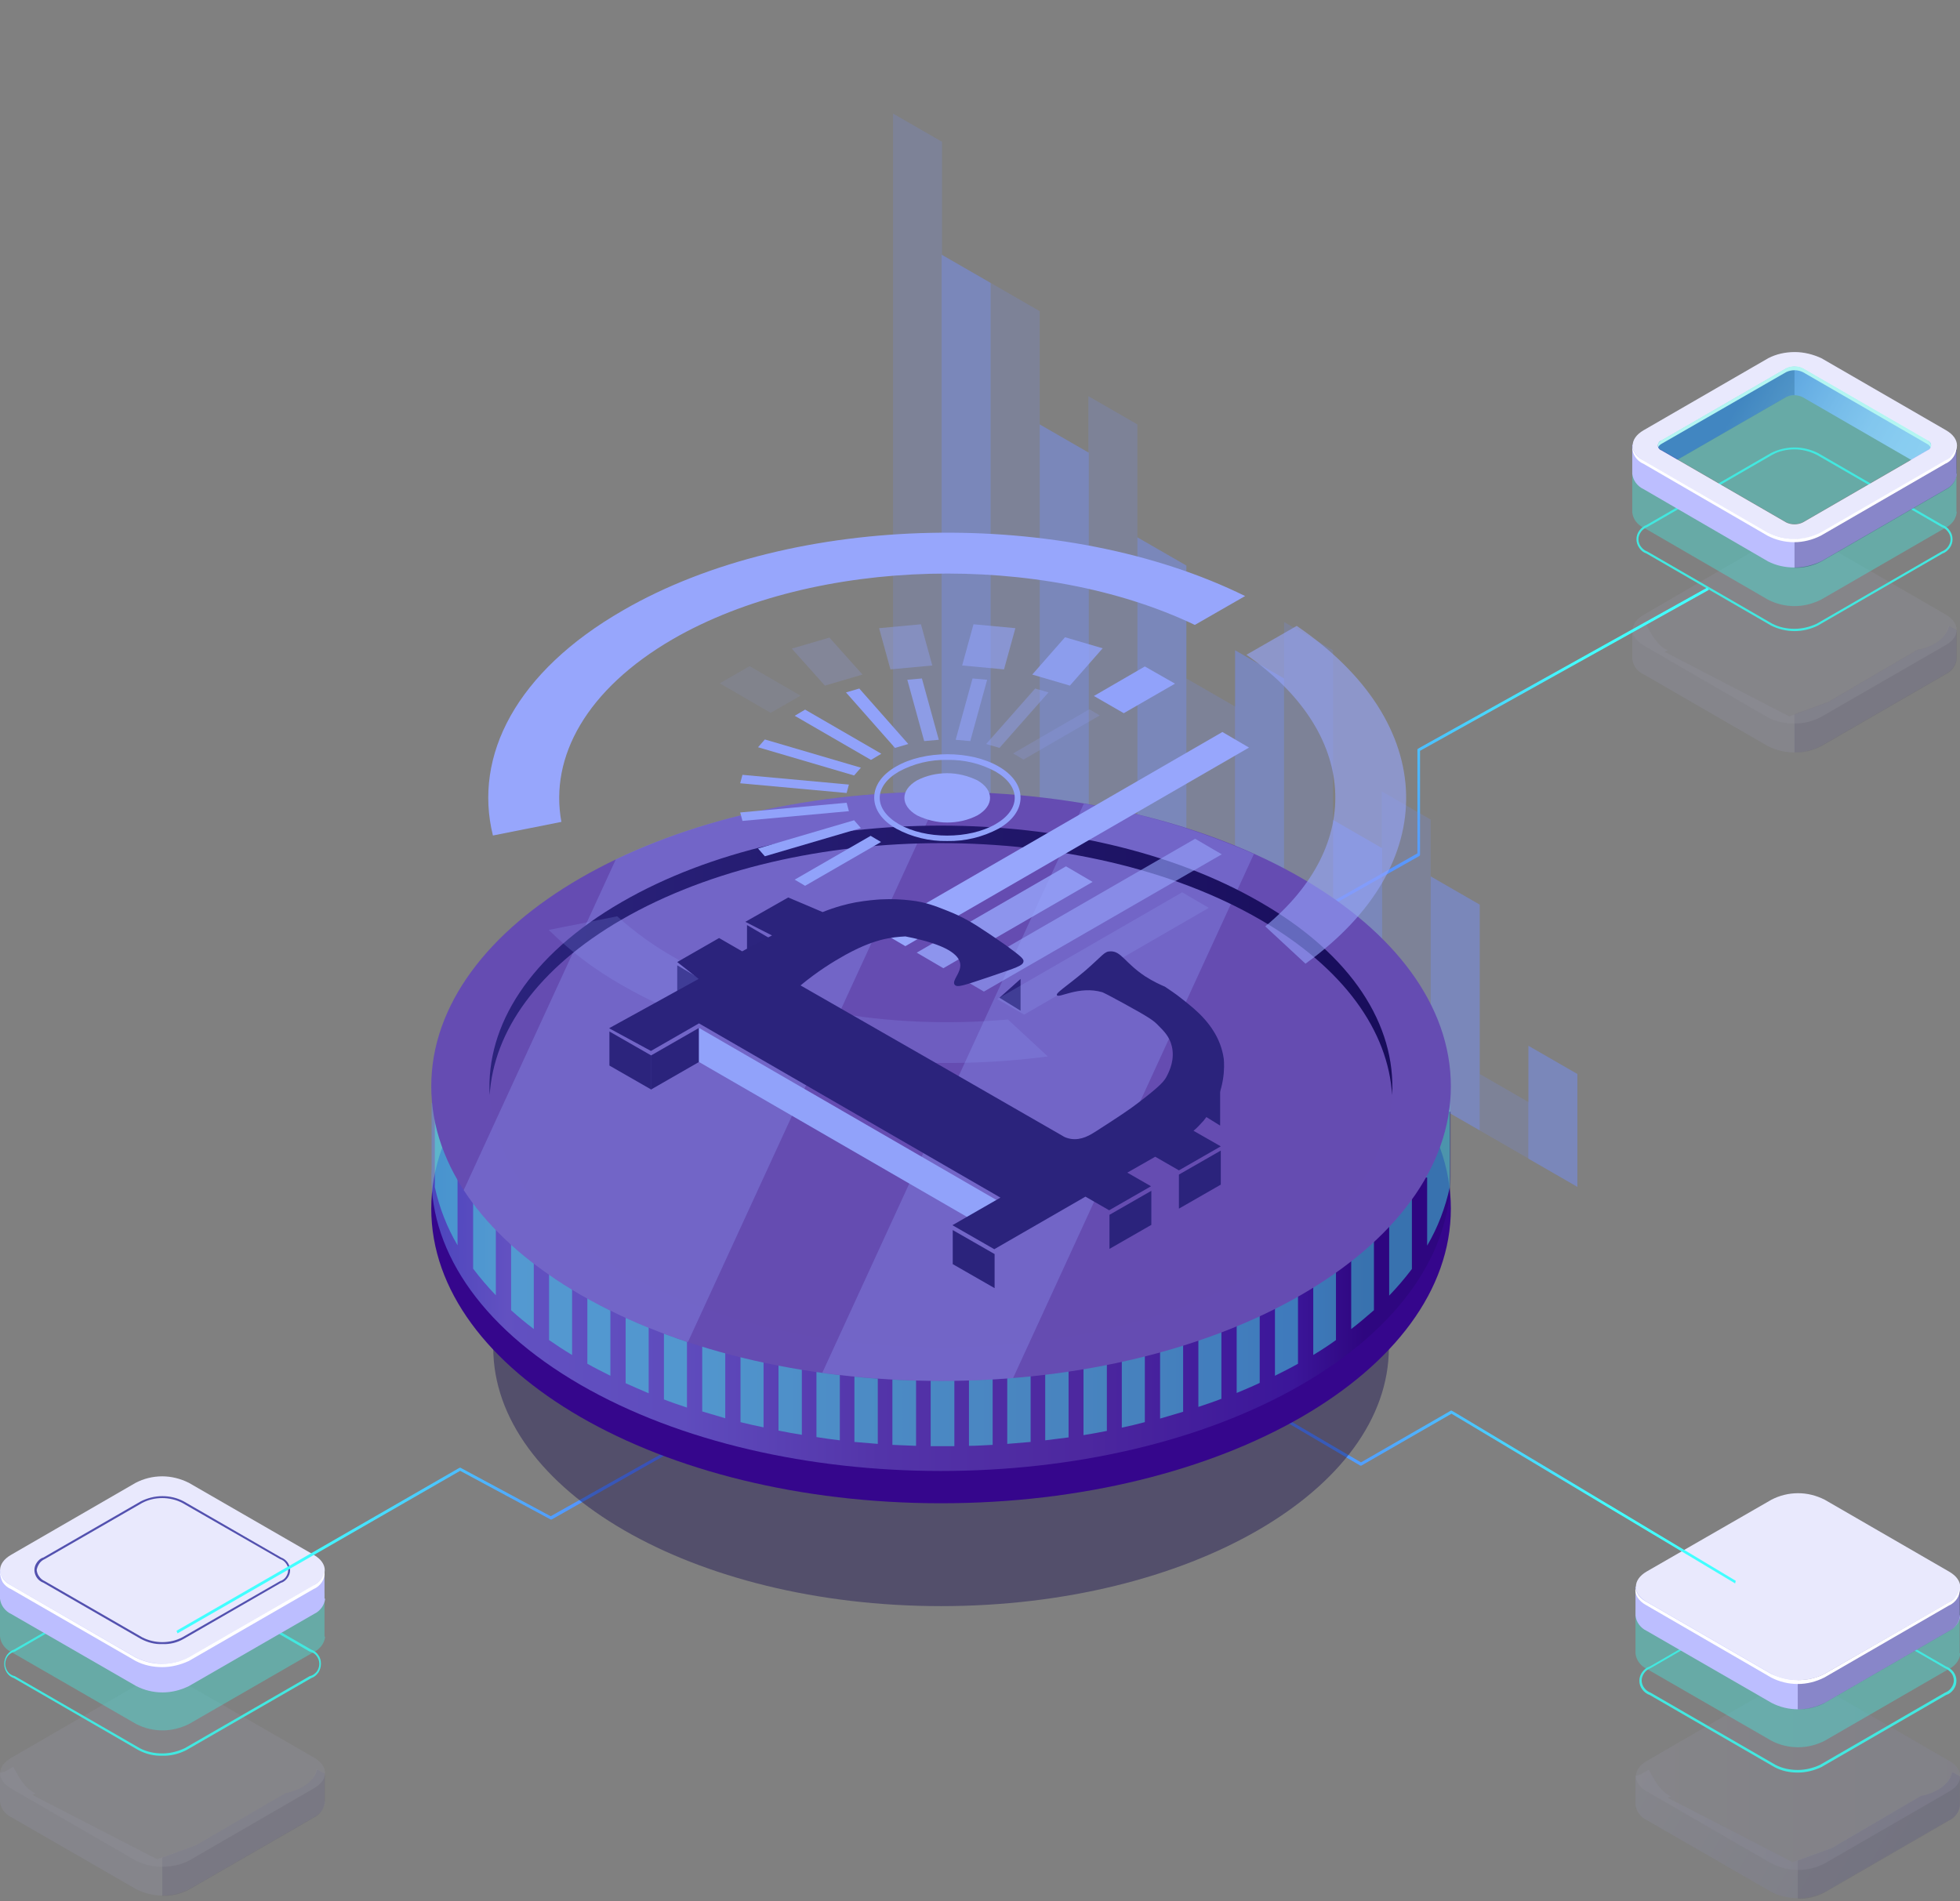<?xml version="1.0" encoding="utf-8"?>
<!-- Generator: Adobe Illustrator 23.0.5, SVG Export Plug-In . SVG Version: 6.00 Build 0)  -->
<svg version="1.1" xmlns="http://www.w3.org/2000/svg" xmlns:xlink="http://www.w3.org/1999/xlink" x="0px" y="0px"
	 viewBox="0 0 604 586" style="enable-background:new 0 0 604 586;" xml:space="preserve">
<rect x="0" y="0" width="604" height="586" fill="#808080" stroke="none"/>
<style type="text/css">
	.st0{opacity:0.3;}
	.st1{opacity:0.3;fill:url(#SVGID_1_);enable-background:new    ;}
	.st2{opacity:0.3;fill:#0F054C;enable-background:new    ;}
	.st3{opacity:0.3;fill:url(#SVGID_2_);enable-background:new    ;}
	.st4{fill:#42E8E0;}
	.st5{opacity:0.4;fill:#42E8E0;enable-background:new    ;}
	.st6{fill:url(#SVGID_3_);}
	.st7{fill:url(#SVGID_4_);}
	.st8{fill:#FFFFFF;}
	.st9{fill:url(#SVGID_5_);}
	.st10{opacity:0.3;fill:url(#SVGID_6_);enable-background:new    ;}
	.st11{opacity:0.3;fill:url(#SVGID_7_);enable-background:new    ;}
	.st12{fill:url(#SVGID_8_);}
	.st13{fill:url(#SVGID_9_);}
	.st14{fill:#5351AF;}
	.st15{fill:url(#SVGID_10_);}
	.st16{opacity:0.3;fill:url(#SVGID_11_);enable-background:new    ;}
	.st17{opacity:0.3;fill:url(#SVGID_12_);enable-background:new    ;}
	.st18{fill:url(#SVGID_13_);}
	.st19{fill:url(#SVGID_14_);}
	.st20{fill:url(#SVGID_15_);}
	.st21{fill:url(#SVGID_16_);}
	.st22{fill:url(#SVGID_17_);}
	.st23{opacity:0.5;fill:#758EF5;enable-background:new    ;}
	.st24{opacity:0.2;fill:#758EF5;enable-background:new    ;}
	.st25{opacity:0.4;fill:#0F054C;enable-background:new    ;}
	.st26{fill:url(#SVGID_18_);}
	.st27{opacity:0.48;fill:url(#SVGID_19_);enable-background:new    ;}
	.st28{opacity:0.48;fill:url(#SVGID_20_);enable-background:new    ;}
	.st29{fill:url(#SVGID_21_);}
	.st30{opacity:0.3;fill:#91A2FA;enable-background:new    ;}
	.st31{opacity:5.000000e-02;}
	.st32{opacity:5.000000e-02;fill:url(#SVGID_22_);enable-background:new    ;}
	.st33{opacity:5.000000e-02;fill:#91A2FA;enable-background:new    ;}
	.st34{fill:url(#SVGID_23_);}
	.st35{fill:url(#SVGID_24_);}
	.st36{fill:url(#SVGID_25_);}
	.st37{fill:url(#SVGID_26_);}
	.st38{fill:url(#SVGID_27_);}
	.st39{fill:url(#SVGID_28_);}
	.st40{fill:url(#SVGID_29_);}
	.st41{fill:url(#SVGID_30_);}
	.st42{fill:url(#SVGID_31_);}
	.st43{fill:url(#SVGID_32_);}
	.st44{fill:url(#SVGID_33_);}
	.st45{fill:#91A2FA;}
	.st46{fill:#97A6FC;}
	.st47{opacity:0.8;fill:#91A2FA;enable-background:new    ;}
	.st48{opacity:0.6;fill:#91A2FA;enable-background:new    ;}
	.st49{opacity:0.4;fill:#91A2FA;enable-background:new    ;}
	.st50{opacity:0.2;fill:#91A2FA;enable-background:new    ;}
	.st51{opacity:0.1;fill:#91A2FA;enable-background:new    ;}
	.st52{opacity:0.6;fill:#97A6FC;enable-background:new    ;}
	.st53{opacity:0.8;fill:#97A6FC;enable-background:new    ;}
	.st54{opacity:0.2;fill:#97A6FC;enable-background:new    ;}
	.st55{fill:url(#SVGID_34_);}
</style>
<g id="Layer_1">
	<g class="st0">
		
			<linearGradient id="SVGID_1_" gradientUnits="userSpaceOnUse" x1="513.928" y1="55.739" x2="593.26" y2="9.962" gradientTransform="matrix(1 0 0 -1 0 585.896)">
			<stop  offset="0" style="stop-color:#BCBEFF"/>
			<stop  offset="0.23" style="stop-color:#AAADF8"/>
			<stop  offset="0.68" style="stop-color:#7C83E5"/>
			<stop  offset="1" style="stop-color:#5761D7"/>
		</linearGradient>
		<path class="st1" d="M603.9,556.1v-8.7l-2.4-1.3c-0.7,4.1-5.5,6.8-9.6,7.4l-27.5,16.1l-12,4.3L514,554.1l0.9-0.5
			c-3.3-1.5-5.1-5-6.8-8.2l-2.6,1.5l-1.5,0.4v8.9c0.1,1,0.5,2,1.1,2.8c0.6,0.8,1.4,1.5,2.3,1.9l38.5,22.2c2.5,1.3,5.3,1.9,8.2,1.9
			c2.8,0,5.6-0.7,8.2-1.9l38.4-22.2c0.9-0.4,1.7-1.1,2.3-1.9c0.6-0.8,1-1.8,1.1-2.8C604,556.3,604,556.2,603.9,556.1L603.9,556.1z"
			/>
		<path class="st2" d="M592,553.5l-27.5,16.1l-10.5,3.8v11.8c2.8,0.1,5.7-0.6,8.2-1.9l38.4-22.2c0.9-0.4,1.7-1.1,2.3-1.9
			s1-1.8,1.1-2.8c0-0.1,0-0.2,0-0.2v-8.7l-2.2-1.2h-0.2C600.8,550.3,596,552.8,592,553.5z"/>
		
			<linearGradient id="SVGID_2_" gradientUnits="userSpaceOnUse" x1="504.061" y1="38.462" x2="603.998" y2="38.462" gradientTransform="matrix(1 0 0 -1 0 585.896)">
			<stop  offset="0" style="stop-color:#E9E9FD"/>
			<stop  offset="0.36" style="stop-color:#D3D2F9"/>
			<stop  offset="0.71" style="stop-color:#C5C4F7"/>
			<stop  offset="1" style="stop-color:#C0BFF6"/>
		</linearGradient>
		<path class="st3" d="M545.9,574.3l-38.4-22.2c-4.5-2.6-4.5-6.8,0-9.4l38.4-22.2c2.5-1.3,5.3-1.9,8.2-1.9c2.8,0,5.6,0.7,8.2,1.9
			l38.4,22.2c4.5,2.6,4.5,6.8,0,9.4l-38.4,22.2c-2.5,1.3-5.3,2-8.2,2S548.4,575.6,545.9,574.3z"/>
		<g class="st0">
			<path class="st2" d="M545.9,574.3l-38.4-22.2c-4.5-2.6-4.5-6.8,0-9.4l38.4-22.2c2.5-1.3,5.3-1.9,8.2-1.9c2.8,0,5.6,0.7,8.2,1.9
				l38.4,22.2c4.5,2.6,4.5,6.8,0,9.4l-38.4,22.2c-2.5,1.3-5.3,2-8.2,2S548.4,575.6,545.9,574.3z"/>
		</g>
	</g>
	<path class="st4" d="M554,546.3c-2.5,0-5-0.5-7.2-1.7l-38.4-22.2c-0.9-0.3-1.7-0.9-2.3-1.7c-0.6-0.8-0.9-1.7-0.9-2.7
		c0-1,0.3-1.9,0.9-2.7c0.6-0.8,1.3-1.4,2.3-1.7l38.4-22.2c2.2-1.1,4.7-1.7,7.2-1.7c2.5,0,5,0.6,7.2,1.7l38.5,22.2
		c0.9,0.3,1.7,0.9,2.3,1.7c0.6,0.8,0.9,1.7,0.9,2.7c0,1-0.3,1.9-0.9,2.7c-0.6,0.8-1.3,1.4-2.3,1.7l-38.4,22.2
		C559,545.7,556.5,546.3,554,546.3z M554,490.3c-2.4,0-4.8,0.5-6.9,1.6l-38.4,22.2c-0.8,0.3-1.5,0.8-2,1.5s-0.8,1.5-0.8,2.3
		c0,0.8,0.3,1.7,0.8,2.3c0.5,0.7,1.2,1.2,2,1.5l38.4,22.2c2.1,1.1,4.5,1.6,6.9,1.6c2.4,0,4.8-0.6,6.9-1.6l38.4-22.2
		c0.8-0.3,1.5-0.8,2-1.5c0.5-0.7,0.8-1.5,0.8-2.3c0-0.8-0.3-1.7-0.8-2.3s-1.2-1.2-2-1.5l-38.4-22.2
		C558.7,490.8,556.4,490.3,554,490.3z"/>
	<path class="st5" d="M603.9,509.5v-13.2l-2.4-1.3c-0.7,4.1-5.5,6.8-9.6,7.4l-27.5,16.1l-12,4.3L514,503l0.9-0.5
		c-3.3-1.5-5.1-5-6.8-8.2l-2.6,1.5l-1.5,0.4v13.4c0.1,1,0.5,2,1.1,2.8c0.6,0.8,1.4,1.5,2.3,1.9l38.5,22.2c2.5,1.3,5.3,2,8.2,2
		s5.6-0.7,8.2-2l38.4-22.2c0.9-0.4,1.7-1.1,2.3-1.9c0.6-0.8,1-1.8,1.1-2.8C604,509.6,604,509.5,603.9,509.5L603.9,509.5z"/>
	
		<linearGradient id="SVGID_3_" gradientUnits="userSpaceOnUse" x1="21447.463" y1="-30237.797" x2="23198.861" y2="-32780.176" gradientTransform="matrix(1 0 0 -1 0 585.896)">
		<stop  offset="0" style="stop-color:#BCBEFF"/>
		<stop  offset="0.23" style="stop-color:#AAADF8"/>
		<stop  offset="0.68" style="stop-color:#7C83E5"/>
		<stop  offset="1" style="stop-color:#5761D7"/>
	</linearGradient>
	<path class="st6" d="M603.9,497.7V489l-2.4-1.3c-0.7,4.1-5.5,6.8-9.6,7.4l-27.5,16.1l-12,4.3L514,495.7l0.9-0.5
		c-3.3-1.5-5.1-5-6.8-8.2l-2.6,1.6L504,489v8.9c0.1,1,0.5,2,1.1,2.8c0.6,0.8,1.4,1.5,2.3,1.9l38.5,22.2c2.5,1.3,5.3,2,8.2,2
		s5.6-0.7,8.2-2l38.4-22.2c0.9-0.4,1.7-1.1,2.3-1.9c0.6-0.8,1-1.8,1.1-2.8C604,497.9,604,497.8,603.9,497.7L603.9,497.7z"/>
	<path class="st2" d="M592,495.1l-27.5,16.1L554,515v11.8c2.8,0.1,5.7-0.6,8.2-1.9l38.4-22.2c0.9-0.4,1.7-1.1,2.3-1.9
		c0.6-0.8,1-1.8,1.1-2.8c0-0.1,0-0.2,0-0.2V489l-2.2-1.2h-0.2C600.8,491.9,596,494.5,592,495.1z"/>
	
		<linearGradient id="SVGID_4_" gradientUnits="userSpaceOnUse" x1="51817" y1="96.891" x2="56956.699" y2="96.891" gradientTransform="matrix(1 0 0 -1 0 585.896)">
		<stop  offset="0" style="stop-color:#E9E9FD"/>
		<stop  offset="0.36" style="stop-color:#D3D2F9"/>
		<stop  offset="0.71" style="stop-color:#C5C4F7"/>
		<stop  offset="1" style="stop-color:#C0BFF6"/>
	</linearGradient>
	<path class="st7" d="M545.9,515.9l-38.4-22.2c-4.5-2.6-4.5-6.8,0-9.4l38.4-22.1c2.5-1.3,5.3-2,8.2-2s5.6,0.7,8.2,2l38.4,22.2
		c4.5,2.6,4.5,6.8,0,9.4l-38.5,22.1c-2.5,1.3-5.3,1.9-8.1,1.9C551.2,517.8,548.4,517.2,545.9,515.9z"/>
	<path class="st8" d="M600.6,493.8l-38.4,22.1c-2.5,1.3-5.3,1.9-8.2,1.9s-5.6-0.7-8.2-1.9l-38.4-22.2c-0.8-0.4-1.6-1-2.2-1.7
		c-0.6-0.7-1-1.6-1.2-2.5c-0.3,1.9,0.9,3.9,3.3,5.2l38.5,22.3c2.5,1.3,5.3,2,8.2,2s5.6-0.7,8.2-2l38.4-22.2c1-0.4,1.9-1.2,2.5-2.1
		c0.6-0.9,0.9-2,0.8-3.1c-0.2,0.9-0.6,1.8-1.2,2.5C602.2,492.8,601.4,493.4,600.6,493.8z"/>
	
		<linearGradient id="SVGID_5_" gradientUnits="userSpaceOnUse" x1="365" y1="132.396" x2="535" y2="132.396" gradientTransform="matrix(1 0 0 -1 0 585.896)">
		<stop  offset="0" style="stop-color:#5778FF"/>
		<stop  offset="0.104" style="stop-color:#567FFF"/>
		<stop  offset="0.261" style="stop-color:#5394FF"/>
		<stop  offset="0.45" style="stop-color:#4DB6FF"/>
		<stop  offset="0.664" style="stop-color:#46E4FF"/>
		<stop  offset="0.774" style="stop-color:#42FFFF"/>
	</linearGradient>
	<path class="st9" d="M534.7,488l-87.4-52.3l-27.8,16h-0.3L365,419.8l0.3-0.8l54.1,31.7l27.8-16l0.6,0.3l87.1,52.2L534.7,488z"/>
	<g class="st0">
		
			<linearGradient id="SVGID_6_" gradientUnits="userSpaceOnUse" x1="19160.893" y1="-27710.435" x2="20912.193" y2="-30252.935" gradientTransform="matrix(1 0 0 -1 0 585.896)">
			<stop  offset="0" style="stop-color:#BCBEFF"/>
			<stop  offset="0.23" style="stop-color:#AAADF8"/>
			<stop  offset="0.68" style="stop-color:#7C83E5"/>
			<stop  offset="1" style="stop-color:#5761D7"/>
		</linearGradient>
		<path class="st10" d="M100,555.2v-8.7l-2.4-1.3c-0.7,4.1-5.5,6.8-9.6,7.4l-27.6,16.1l-12,4.3l-38.4-19.8l0.9-0.5
			c-3.3-1.5-5.1-5-6.8-8.2L1.5,546L0,546.4v8.9c0.1,1,0.5,2,1.1,2.8c0.6,0.8,1.4,1.5,2.3,1.9l38.5,22.2c2.5,1.3,5.3,2,8.2,2
			c2.8,0,5.6-0.7,8.2-2l38.5-22.2c0.9-0.4,1.7-1.1,2.3-1.9c0.6-0.8,1-1.8,1.1-2.8C100,555.4,100,555.3,100,555.2z"/>
		<path class="st2" d="M88,552.6l-27.6,16.1L50,572.5v11.8c2.8,0.1,5.7-0.6,8.2-1.9l38.5-22.2c0.9-0.4,1.7-1.1,2.3-1.9
			c0.6-0.8,1-1.8,1.1-2.8c0,0,0-0.2,0-0.2v-8.7l-2.2-1.2h-0.2C96.8,549.3,92,552,88,552.6z"/>
		
			<linearGradient id="SVGID_7_" gradientUnits="userSpaceOnUse" x1="42531.602" y1="39.428" x2="47674.801" y2="39.428" gradientTransform="matrix(1 0 0 -1 0 585.896)">
			<stop  offset="0" style="stop-color:#E9E9FD"/>
			<stop  offset="0.36" style="stop-color:#D3D2F9"/>
			<stop  offset="0.71" style="stop-color:#C5C4F7"/>
			<stop  offset="1" style="stop-color:#C0BFF6"/>
		</linearGradient>
		<path class="st11" d="M41.8,573.4L3.4,551.2c-4.5-2.6-4.5-6.8,0-9.4l38.5-22.3c2.5-1.3,5.3-2,8.2-2c2.8,0,5.6,0.7,8.2,2l38.5,22.2
			c4.5,2.6,4.5,6.8,0,9.4l-38.5,22.3c-2.5,1.3-5.3,1.9-8.2,1.9C47.2,575.4,44.4,574.7,41.8,573.4z"/>
		<g class="st0">
			<path class="st2" d="M41.8,573.4L3.4,551.2c-4.5-2.6-4.5-6.8,0-9.4l38.5-22.3c2.5-1.3,5.3-2,8.2-2c2.8,0,5.6,0.7,8.2,2l38.5,22.2
				c4.5,2.6,4.5,6.8,0,9.4l-38.5,22.3c-2.5,1.3-5.3,1.9-8.2,1.9C47.2,575.4,44.4,574.7,41.8,573.4z"/>
		</g>
	</g>
	<path class="st4" d="M50,541.1c-2.5,0.1-5-0.5-7.3-1.7L4.3,517.2c-0.9-0.3-1.7-0.9-2.2-1.7s-0.8-1.7-0.8-2.7c0-1,0.3-1.9,0.8-2.7
		c0.6-0.8,1.3-1.4,2.2-1.7l38.5-22.2c2.2-1.1,4.7-1.7,7.3-1.7c2.5,0,5,0.6,7.3,1.7l38.5,22.2c0.9,0.3,1.7,0.9,2.2,1.7
		c0.6,0.8,0.8,1.7,0.8,2.7c0,1-0.3,1.9-0.8,2.7c-0.6,0.8-1.3,1.4-2.2,1.7l-38.5,22.2C55,540.6,52.5,541.2,50,541.1z M43.1,538.8
		c2.1,1.1,4.5,1.6,6.9,1.6c2.4,0,4.8-0.6,6.9-1.6l38.5-22.2c0.9-0.2,1.6-0.7,2.2-1.4c0.5-0.7,0.8-1.5,0.8-2.4s-0.3-1.7-0.8-2.4
		c-0.5-0.7-1.3-1.2-2.2-1.4l-38.5-22.2c-2.1-1.1-4.5-1.7-6.9-1.7c-2.4,0-4.8,0.6-6.9,1.7L4.6,509c-0.9,0.2-1.6,0.7-2.2,1.4
		c-0.5,0.7-0.8,1.5-0.8,2.4s0.3,1.7,0.8,2.4c0.5,0.7,1.3,1.2,2.2,1.4L43.1,538.8z"/>
	<path class="st5" d="M100,504.3v-13.2l-2.4-1.3c-0.7,4.1-5.5,6.8-9.6,7.4l-27.6,16.1l-12,4.3l-38.4-19.8l0.9-0.5
		c-3.3-1.5-5.1-5-6.8-8.2l-2.6,1.6L0,491v13.4c0.1,1,0.5,2,1.1,2.8c0.6,0.8,1.4,1.5,2.3,1.9l38.5,22.2c2.5,1.3,5.3,2,8.2,2
		c2.8,0,5.6-0.7,8.2-2l38.5-22.2c0.9-0.4,1.7-1.1,2.3-1.9c0.6-0.8,1-1.8,1.1-2.8C100,504.5,100,504.3,100,504.3L100,504.3z"/>
	
		<linearGradient id="SVGID_8_" gradientUnits="userSpaceOnUse" x1="18559.793" y1="-26775.408" x2="20310.594" y2="-29317.207" gradientTransform="matrix(1 0 0 -1 0 585.896)">
		<stop  offset="0" style="stop-color:#BCBEFF"/>
		<stop  offset="0.23" style="stop-color:#AAADF8"/>
		<stop  offset="0.68" style="stop-color:#7C83E5"/>
		<stop  offset="1" style="stop-color:#5761D7"/>
	</linearGradient>
	<path class="st12" d="M100,492.6v-8.7l-2.4-1.3c-0.7,4.1-5.5,6.8-9.6,7.4L60.5,506l-12,4.3l-38.4-19.8l0.9-0.5
		c-3.3-1.5-5.1-5-6.8-8.2l-2.6,1.5L0,483.8v8.9c0.1,1,0.5,2,1.1,2.8c0.6,0.8,1.4,1.5,2.3,1.9l38.5,22.2c2.5,1.3,5.3,2,8.2,2
		c2.8,0,5.6-0.7,8.2-2l38.5-22.2c0.9-0.4,1.7-1.1,2.3-1.9c0.6-0.8,1-1.8,1.1-2.8C100,492.8,100,492.6,100,492.6z"/>
	
		<linearGradient id="SVGID_9_" gradientUnits="userSpaceOnUse" x1="42531.602" y1="102.028" x2="47674.801" y2="102.028" gradientTransform="matrix(1 0 0 -1 0 585.896)">
		<stop  offset="0" style="stop-color:#E9E9FD"/>
		<stop  offset="0.36" style="stop-color:#D3D2F9"/>
		<stop  offset="0.71" style="stop-color:#C5C4F7"/>
		<stop  offset="1" style="stop-color:#C0BFF6"/>
	</linearGradient>
	<path class="st13" d="M41.8,510.8L3.4,488.6c-4.5-2.6-4.5-6.8,0-9.4L41.8,457c2.5-1.3,5.3-2,8.2-2c2.8,0,5.6,0.7,8.2,2l38.5,22.2
		c4.5,2.6,4.5,6.8,0,9.4l-38.5,22.2c-2.5,1.3-5.3,2-8.2,2C47.2,512.7,44.4,512.1,41.8,510.8z"/>
	<path class="st14" d="M50,506.7c-2.3,0.1-4.5-0.5-6.6-1.6l-30-17.3c-0.8-0.3-1.5-0.8-2-1.5s-0.8-1.6-0.8-2.4c0-0.9,0.3-1.7,0.8-2.4
		c0.5-0.7,1.2-1.3,2-1.5l30-17.3c2-1,4.3-1.6,6.6-1.6c2.3,0,4.5,0.5,6.6,1.6l30,17.3c0.8,0.3,1.5,0.8,2,1.5c0.5,0.7,0.8,1.6,0.8,2.4
		c0,0.9-0.3,1.7-0.8,2.4s-1.2,1.3-2,1.5l-30,17.3C54.5,506.3,52.3,506.8,50,506.7z M43.8,504.6c1.9,1,4.1,1.5,6.2,1.5
		c2.2,0,4.3-0.5,6.2-1.5l30.1-17.3c0.7-0.2,1.4-0.7,1.8-1.3c0.4-0.6,0.7-1.3,0.7-2.1c0-0.8-0.2-1.5-0.7-2.1
		c-0.4-0.6-1.1-1.1-1.8-1.3l-30.1-17.3c-1.9-1-4.1-1.5-6.2-1.5c-2.2,0-4.3,0.5-6.2,1.5l-30,17.3c-0.7,0.3-1.3,0.8-1.7,1.4
		c-0.4,0.6-0.7,1.3-0.8,2c0.1,0.7,0.3,1.4,0.8,2c0.4,0.6,1,1.1,1.7,1.4L43.8,504.6z"/>
	<path class="st8" d="M96.6,488.6l-38.5,22.2c-2.5,1.3-5.3,2-8.2,2c-2.8,0-5.6-0.7-8.2-2L3.4,488.6c-0.8-0.4-1.6-1-2.2-1.7
		c-0.6-0.7-1-1.6-1.2-2.5c0,1.1,0.3,2.2,0.8,3.2c0.6,0.9,1.5,1.7,2.5,2.1l38.5,22.2c2.5,1.3,5.3,1.9,8.2,1.9c2.8,0,5.6-0.7,8.2-1.9
		l38.5-22.2c1-0.4,1.9-1.2,2.5-2.1c0.6-0.9,0.9-2,0.8-3.2c-0.2,0.9-0.6,1.8-1.2,2.5C98.2,487.6,97.5,488.2,96.6,488.6z"/>
	
		<linearGradient id="SVGID_10_" gradientUnits="userSpaceOnUse" x1="224.191" y1="116.176" x2="54.193" y2="115.173" gradientTransform="matrix(1 0 0 -1 0 585.896)">
		<stop  offset="0" style="stop-color:#5778FF"/>
		<stop  offset="0.104" style="stop-color:#567FFF"/>
		<stop  offset="0.261" style="stop-color:#5394FF"/>
		<stop  offset="0.45" style="stop-color:#4DB6FF"/>
		<stop  offset="0.664" style="stop-color:#46E4FF"/>
		<stop  offset="0.774" style="stop-color:#42FFFF"/>
	</linearGradient>
	<path class="st15" d="M54.7,503.4l87.1-50.1l27.9,15l0.3,0l54-30.6l-0.3-0.8l-54,30.4l-27.9-15l-0.6,0.3l-86.8,50L54.7,503.4z"/>
	<g class="st0">
		
			<linearGradient id="SVGID_11_" gradientUnits="userSpaceOnUse" x1="11267.647" y1="-15154.257" x2="13019.047" y2="-17694.537" gradientTransform="matrix(1 0 0 -1 0 585.896)">
			<stop  offset="0" style="stop-color:#BCBEFF"/>
			<stop  offset="0.23" style="stop-color:#AAADF8"/>
			<stop  offset="0.68" style="stop-color:#7C83E5"/>
			<stop  offset="1" style="stop-color:#5761D7"/>
		</linearGradient>
		<path class="st16" d="M602.9,202.9v-8.7l-2.4-1.3c-0.7,4.1-5.5,6.8-9.6,7.4l-27.5,16.1l-12,4.4L513,200.9l0.9-0.5
			c-3.3-1.5-5-5-6.8-8.2l-2.6,1.5l-1.5,0.4v8.9c0.1,1,0.5,2,1,2.8c0.6,0.8,1.4,1.5,2.3,1.9l38.4,22.2c2.5,1.3,5.3,2,8.2,2
			c2.8,0,5.6-0.7,8.2-2l38.4-22.2c0.9-0.4,1.7-1.1,2.3-1.9c0.6-0.8,1-1.8,1.1-2.8V202.9z"/>
		<path class="st2" d="M590.9,200.2l-27.5,16.1l-10.4,3.8v11.8c2.8,0.1,5.6-0.6,8.2-1.9l38.4-22.2c0.9-0.4,1.7-1.1,2.3-1.9
			c0.6-0.8,1-1.8,1.1-2.8v-0.2v-8.7l-2.2-1.2h-0.2C599.7,197,594.9,199.7,590.9,200.2z"/>
		
			<linearGradient id="SVGID_12_" gradientUnits="userSpaceOnUse" x1="26074.4" y1="391.777" x2="31208.5" y2="391.777" gradientTransform="matrix(1 0 0 -1 0 585.896)">
			<stop  offset="0" style="stop-color:#E9E9FD"/>
			<stop  offset="0.36" style="stop-color:#D3D2F9"/>
			<stop  offset="0.71" style="stop-color:#C5C4F7"/>
			<stop  offset="1" style="stop-color:#C0BFF6"/>
		</linearGradient>
		<path class="st17" d="M544.8,221.1l-38.3-22.2c-4.5-2.6-4.5-6.8,0-9.4l38.3-22.3c2.5-1.3,5.3-2,8.2-2c2.8,0,5.6,0.7,8.2,2
			l38.4,22.2c4.5,2.6,4.5,6.8,0,9.4L561.1,221c-2.5,1.3-5.3,2-8.1,2C550.1,223,547.3,222.4,544.8,221.1z"/>
		<g class="st0">
			<path class="st2" d="M544.8,221.1l-38.3-22.2c-4.5-2.6-4.5-6.8,0-9.4l38.3-22.3c2.5-1.3,5.3-2,8.2-2c2.8,0,5.6,0.7,8.2,2
				l38.4,22.2c4.5,2.6,4.5,6.8,0,9.4L561.1,221c-2.5,1.3-5.3,2-8.1,2C550.1,223,547.3,222.4,544.8,221.1z"/>
		</g>
	</g>
	<path class="st4" d="M553,194.5c-2.5,0-5-0.6-7.2-1.7l-38.4-22.2c-0.9-0.3-1.7-0.9-2.2-1.7c-0.6-0.8-0.9-1.7-0.9-2.7
		c0-1,0.3-1.9,0.9-2.7c0.6-0.8,1.3-1.4,2.2-1.7l38.4-22.2c2.2-1.1,4.7-1.7,7.2-1.7c2.5,0,5,0.6,7.2,1.7l38.4,22.2
		c0.9,0.3,1.7,0.9,2.2,1.7c0.6,0.8,0.9,1.7,0.9,2.7c0,1-0.3,1.9-0.9,2.7c-0.6,0.8-1.3,1.4-2.2,1.7l-38.4,22.2
		C558,193.9,555.5,194.5,553,194.5z M553,138.5c-2.4,0-4.8,0.5-6.9,1.7l-38.4,22.2c-0.8,0.3-1.5,0.8-2,1.5c-0.5,0.7-0.8,1.5-0.8,2.3
		c0,0.8,0.3,1.7,0.8,2.3c0.5,0.7,1.2,1.2,2,1.5l38.4,22.2c2.1,1.1,4.5,1.6,6.9,1.6c2.4,0,4.8-0.6,6.9-1.6l38.4-22.2
		c0.8-0.3,1.5-0.8,2-1.5c0.5-0.7,0.8-1.5,0.8-2.3c0-0.8-0.3-1.7-0.8-2.3c-0.5-0.7-1.2-1.2-2-1.5l-38.4-22.2
		C557.7,139.1,555.4,138.5,553,138.5z"/>
	<path class="st5" d="M602.9,157.7v-13.2l-2.4-1.3c-0.7,4.1-5.5,6.8-9.6,7.4l-27.5,16.1l-12,4.4L513,151.3l0.9-0.5
		c-3.3-1.5-5-5-6.8-8.2l-2.6,1.5l-1.5,0.4v13.4c0.1,1,0.5,2,1.1,2.8c0.6,0.8,1.4,1.5,2.4,1.9l38.3,22.2c2.5,1.3,5.3,2,8.2,2
		c2.8,0,5.6-0.7,8.2-2l38.4-22.2c0.9-0.4,1.7-1.1,2.3-1.9c0.6-0.8,1-1.8,1.1-2.8V157.7L602.9,157.7z"/>
	
		<linearGradient id="SVGID_13_" gradientUnits="userSpaceOnUse" x1="10752.499" y1="-14318.827" x2="12508.899" y2="-16860.977" gradientTransform="matrix(1 0 0 -1 0 585.896)">
		<stop  offset="0" style="stop-color:#BCBEFF"/>
		<stop  offset="0.23" style="stop-color:#AAADF8"/>
		<stop  offset="0.68" style="stop-color:#7C83E5"/>
		<stop  offset="1" style="stop-color:#5761D7"/>
	</linearGradient>
	<path class="st18" d="M602.9,146v-8.7l-2.4-1.3c-0.7,4.1-5.5,6.8-9.6,7.4l-27.5,16.1l-12,4.3L513,143.9l0.9-0.5
		c-3.3-1.5-5-5-6.8-8.2l-2.6,1.5l-1.5,0.4v8.9c0.1,1,0.5,2,1.1,2.8c0.6,0.8,1.4,1.5,2.3,1.9l38.4,22.3c2.5,1.3,5.3,1.9,8.2,1.9
		c2.8,0,5.6-0.7,8.2-1.9l38.4-22.2c0.9-0.4,1.7-1.1,2.3-1.9c0.6-0.8,1-1.8,1.1-2.8V146z"/>
	<path class="st2" d="M590.9,143.3l-27.5,16.1l-10.4,3.8V175c2.8,0.1,5.6-0.6,8.2-1.9l38.4-22.2c0.9-0.4,1.7-1.1,2.3-1.9
		c0.6-0.8,1-1.8,1.1-2.8V146v-8.7l-2.2-1.2h-0.2C599.7,140.1,594.9,142.7,590.9,143.3z"/>
	
		<linearGradient id="SVGID_14_" gradientUnits="userSpaceOnUse" x1="517.707" y1="468.959" x2="588.413" y2="428.176" gradientTransform="matrix(1 0 0 -1 0 585.896)">
		<stop  offset="0.24" style="stop-color:#5761D7"/>
		<stop  offset="0.39" style="stop-color:#7A82E5"/>
		<stop  offset="0.55" style="stop-color:#979CF0"/>
		<stop  offset="0.7" style="stop-color:#ACAFF8"/>
		<stop  offset="0.85" style="stop-color:#B8BAFD"/>
		<stop  offset="1" style="stop-color:#BCBEFF"/>
	</linearGradient>
	<path class="st19" d="M513.9,143.4l36.4-21c0.8-0.4,1.7-0.6,2.6-0.6s1.8,0.2,2.6,0.6l35.8,20.7l-0.4,0.2c4-0.6,8.9-3.3,9.6-7.4
		l-40.1-22.4l-11.7-3.1l-9.5,5.6l-32,19.1C508.9,138.4,510.7,141.9,513.9,143.4z"/>
	<path class="st2" d="M553,111.6l-4.3-1.1l-9.5,5.6l-32,19.1c1.8,3.2,3.5,6.7,6.8,8.2l36.4-21c0.8-0.4,1.7-0.7,2.6-0.6V111.6z"/>
	
		<linearGradient id="SVGID_15_" gradientUnits="userSpaceOnUse" x1="26099.301" y1="448.669" x2="31238.301" y2="448.669" gradientTransform="matrix(1 0 0 -1 0 585.896)">
		<stop  offset="0" style="stop-color:#E9E9FD"/>
		<stop  offset="0.36" style="stop-color:#D3D2F9"/>
		<stop  offset="0.71" style="stop-color:#C5C4F7"/>
		<stop  offset="1" style="stop-color:#C0BFF6"/>
	</linearGradient>
	<path class="st20" d="M544.8,164.2l-38.3-22.2c-4.5-2.6-4.5-6.8,0-9.4l38.4-22.2c2.5-1.3,5.3-1.9,8.2-1.9c2.8,0,5.6,0.7,8.2,1.9
		l38.4,22.2c4.5,2.6,4.5,6.8,0,9.4l-38.4,22.2c-2.5,1.3-5.3,2-8.2,2C550.2,166.1,547.3,165.4,544.8,164.2z M555.6,113.6
		c-0.8-0.4-1.7-0.6-2.6-0.6s-1.8,0.2-2.6,0.6l-38.4,22.2c-0.3,0.1-0.6,0.3-0.8,0.6c-0.2,0.3-0.3,0.6-0.3,0.9c0,0.3,0.1,0.7,0.3,0.9
		c0.2,0.3,0.5,0.5,0.8,0.6l38.4,22.2c0.8,0.4,1.7,0.6,2.6,0.6s1.8-0.2,2.6-0.6l38.4-22.2c0.3-0.1,0.6-0.3,0.8-0.6s0.3-0.6,0.3-0.9
		c0-0.3-0.1-0.7-0.3-0.9s-0.5-0.5-0.8-0.6L555.6,113.6z"/>
	<path class="st8" d="M594,135.7l-38.4-22.2c-0.8-0.4-1.7-0.6-2.6-0.6c-0.9,0-1.8,0.2-2.6,0.6l-38.4,22.2c-1,0.6-1.3,1.3-1,2.1
		c0.2-0.4,0.6-0.8,1-1l38.4-22.1c0.8-0.4,1.7-0.6,2.6-0.6c0.9,0,1.8,0.2,2.6,0.6l38.4,22.2c0.4,0.2,0.7,0.6,1,1
		C595.3,137.1,594.9,136.3,594,135.7z"/>
	<path class="st8" d="M599.5,141.9l-38.4,22.2c-2.5,1.3-5.3,2-8.2,2c-2.8,0-5.6-0.7-8.2-2l-38.3-22.2c-0.8-0.4-1.6-1-2.2-1.7
		c-0.6-0.7-1-1.6-1.2-2.5c0,1.1,0.3,2.2,0.9,3.1c0.6,0.9,1.5,1.7,2.5,2.1l38.3,22.2c2.5,1.3,5.3,2,8.2,2c2.8,0,5.6-0.7,8.2-2
		l38.4-22.2c1-0.4,1.9-1.2,2.5-2.1s0.9-2,0.9-3.1c-0.2,0.9-0.6,1.7-1.2,2.4C601.1,141,600.4,141.5,599.5,141.9z"/>
	
		<linearGradient id="SVGID_16_" gradientUnits="userSpaceOnUse" x1="25381.125" y1="448.649" x2="30207.326" y2="448.649" gradientTransform="matrix(1 0 0 -1 0 585.896)">
		<stop  offset="0" style="stop-color:#E9E9FD"/>
		<stop  offset="0.36" style="stop-color:#D3D2F9"/>
		<stop  offset="0.71" style="stop-color:#C5C4F7"/>
		<stop  offset="1" style="stop-color:#C0BFF6"/>
	</linearGradient>
	<path class="st21" d="M545.9,163.5l-38.4-22.2c-3.9-2.3-3.9-5.8,0-8.2l38.4-22.2c2.2-1.1,4.6-1.7,7.1-1.7s4.9,0.6,7.1,1.7
		l38.4,22.2c3.9,2.3,3.9,5.8,0,8.2L560,163.5c-2.2,1.1-4.6,1.7-7.1,1.7S548.1,164.6,545.9,163.5z M556.6,113
		c-1.1-0.6-2.4-0.9-3.7-0.9c-1.3,0-2.5,0.3-3.7,0.9l-38.4,22.1c-0.4,0.1-0.8,0.4-1.1,0.8c-0.3,0.4-0.4,0.8-0.4,1.3
		c0,0.5,0.1,0.9,0.4,1.3s0.7,0.7,1.1,0.8l38.4,22.2c1.1,0.6,2.4,0.9,3.7,0.9s2.5-0.3,3.7-0.9l38.4-22.2c0.4-0.1,0.8-0.4,1.1-0.8
		s0.4-0.8,0.4-1.3c0-0.5-0.1-0.9-0.4-1.3c-0.3-0.4-0.7-0.7-1.1-0.8L556.6,113z"/>
	<path class="st5" d="M555.6,113.5c-0.8-0.4-1.7-0.6-2.6-0.6c-0.9,0-1.8,0.2-2.6,0.6l-38.4,22.2c-0.3,0.1-0.6,0.3-0.8,0.6
		c-0.2,0.3-0.3,0.6-0.3,0.9c0,0.3,0.1,0.7,0.3,0.9c0.2,0.3,0.5,0.5,0.8,0.6l38.4,22.2c0.8,0.4,1.7,0.6,2.6,0.6
		c0.9,0,1.8-0.2,2.6-0.6l38.4-22.2c0.3-0.1,0.6-0.3,0.8-0.6s0.3-0.6,0.3-0.9c0-0.3-0.1-0.7-0.3-0.9s-0.5-0.5-0.8-0.6L555.6,113.5z"
		/>
	
		<linearGradient id="SVGID_17_" gradientUnits="userSpaceOnUse" x1="411.878" y1="274.422" x2="496.878" y2="421.646" gradientTransform="matrix(1 0 0 -1 0 585.896)">
		<stop  offset="0" style="stop-color:#5778FF"/>
		<stop  offset="0.104" style="stop-color:#567FFF"/>
		<stop  offset="0.261" style="stop-color:#5394FF"/>
		<stop  offset="0.45" style="stop-color:#4DB6FF"/>
		<stop  offset="0.664" style="stop-color:#46E4FF"/>
		<stop  offset="0.774" style="stop-color:#42FFFF"/>
	</linearGradient>
	<path class="st22" d="M526.6,181.8l-89,49.6l0,32.1l-0.2,0.3l-54.7,30.9l-0.5-0.7l54.6-31l0-32.1l0.6-0.4l88.7-49.4L526.6,181.8z"
		/>
	<path class="st23" d="M471,322.3l15.1,8.7v34.8l-15.1-8.7V322.3z"/>
	<path class="st24" d="M456,331l15.1,8.7v17.4l-15.1-8.7V331z"/>
	<path class="st23" d="M440.9,270.1l15.1,8.7v69.6l-15.1-8.7V270.1z"/>
	<path class="st24" d="M425.8,243.9l15.1,8.7v87.1l-15.1-8.7V243.9z"/>
	<path class="st23" d="M410.8,252.7l15.1,8.7V331l-15.1-8.7V252.7z"/>
	<path class="st24" d="M395.7,191.7l15.1,8.7v121.9l-15.1-8.7V191.7z"/>
	<path class="st23" d="M380.6,200.4l15.1,8.7v104.5l-15.1-8.7V200.4z"/>
	<path class="st24" d="M365.6,209.1l15.1,8.7v87.1l-15.1-8.7V209.1z"/>
	<path class="st23" d="M350.5,165.6l15.1,8.7v121.9l-15.1-8.7V165.6z"/>
	<path class="st24" d="M335.4,122.1l15.1,8.7v156.7l-15.1-8.7V122.1z"/>
	<path class="st23" d="M320.4,130.8l15.1,8.7v139.3l-15.1-8.7V130.8z"/>
	<path class="st24" d="M305.3,87.2l15.1,8.7v174.1l-15.1-8.7V87.2z"/>
	<path class="st23" d="M290.2,78.5l15.1,8.7v174.1l-15.1-8.7V78.5z"/>
	<path class="st24" d="M275.2,35l15.1,8.7v208.9l-15.1-8.7V35z"/>
	<path class="st25" d="M290,495c76.2,0,138-35.7,138-79.7c0-44-61.8-79.7-138-79.7s-138,35.7-138,79.7C152,459.3,213.7,495,290,495z
		"/>
	
		<linearGradient id="SVGID_18_" gradientUnits="userSpaceOnUse" x1="20289.156" y1="-32257.533" x2="39251.156" y2="-63044.43" gradientTransform="matrix(1 0 0 -1 0 585.896)">
		<stop  offset="0" style="stop-color:#35068C"/>
		<stop  offset="2.000000e-02" style="stop-color:#40DDDA"/>
		<stop  offset="9.000000e-02" style="stop-color:#3AAEC0"/>
		<stop  offset="0.17" style="stop-color:#3484A9"/>
		<stop  offset="0.26" style="stop-color:#2F6195"/>
		<stop  offset="0.35" style="stop-color:#2B4486"/>
		<stop  offset="0.44" style="stop-color:#282E79"/>
		<stop  offset="0.54" style="stop-color:#261E71"/>
		<stop  offset="0.66" style="stop-color:#24156C"/>
		<stop  offset="0.82" style="stop-color:#24126A"/>
	</linearGradient>
	<path class="st26" d="M290,463.3c86.7,0,157.1-40.6,157.1-90.8s-70.3-90.8-157.1-90.8c-86.7,0-157.1,40.6-157.1,90.8
		S203.2,463.3,290,463.3z"/>
	
		<linearGradient id="SVGID_19_" gradientUnits="userSpaceOnUse" x1="109.179" y1="223.173" x2="420.214" y2="223.173" gradientTransform="matrix(1 0 0 -1 0 585.896)">
		<stop  offset="0" style="stop-color:#3671E9"/>
		<stop  offset="0.15" style="stop-color:#91A2FA"/>
		<stop  offset="0.33" style="stop-color:#8B97F1"/>
		<stop  offset="0.52" style="stop-color:#7366C8"/>
		<stop  offset="0.72" style="stop-color:#654CB3"/>
		<stop  offset="0.93" style="stop-color:#4127A7"/>
		<stop  offset="1" style="stop-color:#260672"/>
	</linearGradient>
	<path class="st27" d="M447,342.6h-3.9c-6.3-16.2-20.3-31.5-42.1-44.1c-61.3-35.5-160.8-35.5-222.1,0c-20.6,11.9-34.2,26.3-41,41.4
		H133v20.1c-1.2,24.1,14.1,48.4,45.9,66.8c61.3,35.4,160.8,35.4,222.1,0c30.7-17.7,46-41,46-64.2L447,342.6z"/>
	
		<linearGradient id="SVGID_20_" gradientUnits="userSpaceOnUse" x1="22161.801" y1="222.786" x2="84817.203" y2="222.786" gradientTransform="matrix(1 0 0 -1 0 585.896)">
		<stop  offset="0" style="stop-color:#42E8E0"/>
		<stop  offset="0.15" style="stop-color:#43E3E0"/>
		<stop  offset="0.33" style="stop-color:#45D5DF"/>
		<stop  offset="0.52" style="stop-color:#49BDDD"/>
		<stop  offset="0.72" style="stop-color:#4E9CDB"/>
		<stop  offset="0.93" style="stop-color:#5472D8"/>
		<stop  offset="1" style="stop-color:#5761D7"/>
	</linearGradient>
	<path class="st28" d="M443.2,334.8c-0.2-0.6-0.5-1.1-0.7-1.7v-13.2h-8.2V319c-2.1-2.9-4.5-5.6-7-8.2v9.2h-4.7v-13.7
		c-2.2-2-4.5-3.9-7-5.8V320h-4.7v-23.1c-2.3-1.6-4.7-3.1-7-4.6v27.6h-4.7v-30.3c-2.3-1.3-4.7-2.5-7.1-3.7v34h-4.7v-36.2
		c-2.3-1-4.7-2.1-7.1-3.1v39.3h-4.7v-31.8h-7.1v31.8H364v-23h-7.1V320h-4.7v-14.4h-7.1V320h-4.6v-5.6h-7.1v5.6h-86.7v-5.6h-7.2v5.6
		h-4.6v-14.4h-7.1V320h-4.7v-23.1H216V320h-4.7v-31.9h-7.1v31.8h-4.7v-39.3c-2.4,1-4.8,2-7.1,3.1V320h-4.7v-34.1
		c-2.4,1.2-4.8,2.4-7.1,3.7v30.4h-4.7v-27.6c-2.5,1.5-4.8,3-7.1,4.6v23.1h-4.7v-19.6c-2.5,1.9-4.8,3.9-7,5.8v13.8h-4.7v-9.3
		c-2.5,2.6-4.8,5.3-7,8.2v1h-8.2v12.2H134v33.7c1.4,6.3,3.7,12.3,7,17.9v-21h4.8v28.2c2.2,2.9,4.5,5.6,7,8.2v-36.4h4.7v41
		c2.2,2,4.5,3.9,7,5.8v-46.8h4.7v50.2c2.3,1.6,4.6,3.1,7.1,4.6v-54.8h4.7v57.5c2.3,1.3,4.7,2.5,7.1,3.7v-61.2h4.7v63.5
		c2.3,1,4.7,2.1,7.1,3.1v-66.5h4.7v68.4c2.3,0.9,4.7,1.7,7.1,2.5v-71h4.7V435c2.4,0.7,4.7,1.4,7.1,2.1v-74.4h4.7v75.6
		c2.4,0.6,4.7,1.1,7.1,1.6v-77.2h4.6v78.2c2.4,0.5,4.8,0.9,7.2,1.3v-79.5h4.5v80.2c2.4,0.4,4.8,0.7,7.2,1v-81.1h4.5v81.6
		c2.4,0.2,4.8,0.4,7.2,0.6v-82.3h4.5v82.6c2.4,0.1,4.8,0.2,7.3,0.3v-82.9h4.5v83c2.4,0,4.9,0,7.3,0v-83h4.5v82.9
		c2.4,0,4.8-0.2,7.3-0.3v-82.6h4.5v82.3c2.4-0.2,4.8-0.4,7.2-0.6v-81.6h4.5v81.1c2.4-0.3,4.8-0.6,7.2-0.9v-80.2h4.6v79.5
		c2.4-0.4,4.8-0.8,7.2-1.3v-78.2h4.6v77.2c2.4-0.5,4.8-1.1,7.1-1.7v-75.5h4.7v74.4c2.4-0.7,4.8-1.4,7.1-2.1v-72.3h4.7v70.8
		c2.4-0.8,4.8-1.6,7.1-2.5v-68.3h4.7v66.5c2.4-1,4.8-2,7.1-3.1v-63.4h4.7v61.2c2.4-1.2,4.8-2.4,7.1-3.7v-57.5h4.7v54.8
		c2.5-1.5,4.8-3,7-4.6v-50.2h4.7v46.8c2.5-1.9,4.8-3.9,7-5.8v-40.9h4.7v36.4c2.5-2.6,4.8-5.3,7-8.2v-28.2h4.7v21
		c3.3-5.6,5.6-11.7,7-18.1v-30.7L443.2,334.8z"/>
	
		<linearGradient id="SVGID_21_" gradientUnits="userSpaceOnUse" x1="18359.283" y1="-29086.572" x2="37321.281" y2="-59873.535" gradientTransform="matrix(1 0 0 -1 0 585.896)">
		<stop  offset="0" style="stop-color:#654CB2"/>
		<stop  offset="2.000000e-02" style="stop-color:#40DDDA"/>
		<stop  offset="9.000000e-02" style="stop-color:#3AAEC0"/>
		<stop  offset="0.17" style="stop-color:#3484A9"/>
		<stop  offset="0.26" style="stop-color:#2F6195"/>
		<stop  offset="0.35" style="stop-color:#2B4486"/>
		<stop  offset="0.44" style="stop-color:#282E79"/>
		<stop  offset="0.54" style="stop-color:#261E71"/>
		<stop  offset="0.66" style="stop-color:#24156C"/>
		<stop  offset="0.82" style="stop-color:#24126A"/>
	</linearGradient>
	<path class="st29" d="M290,425.6c86.7,0,157.1-40.6,157.1-90.8c0-50.1-70.3-90.8-157.1-90.8c-86.7,0-157.1,40.6-157.1,90.8
		C132.9,385,203.2,425.6,290,425.6z"/>
	<path class="st30" d="M290,244c-35.6,0-71.2,6.9-100.2,20.8l-46.9,102c7.6,11.7,19.6,22.7,35.9,32.2c10.5,6,21.7,10.9,33.2,14.6
		L290,244z"/>
	<path class="st30" d="M334,247.7l-80.6,175.4c19.5,2.6,39.2,3.2,58.8,1.6l74.2-161.5C369.7,255.9,352.1,250.6,334,247.7z"/>
	<g class="st31">
		
			<linearGradient id="SVGID_22_" gradientUnits="userSpaceOnUse" x1="265.399" y1="373.66" x2="343.25" y2="-15.038" gradientTransform="matrix(1 0 0 -1 0 585.896)">
			<stop  offset="0" style="stop-color:#42E8E0"/>
			<stop  offset="2.000000e-02" style="stop-color:#40DDDA"/>
			<stop  offset="9.000000e-02" style="stop-color:#3AAEC0"/>
			<stop  offset="0.17" style="stop-color:#3484A9"/>
			<stop  offset="0.26" style="stop-color:#2F6195"/>
			<stop  offset="0.35" style="stop-color:#2B4486"/>
			<stop  offset="0.44" style="stop-color:#282E79"/>
			<stop  offset="0.54" style="stop-color:#261E71"/>
			<stop  offset="0.66" style="stop-color:#24156C"/>
			<stop  offset="0.82" style="stop-color:#24126A"/>
		</linearGradient>
		<path class="st32" d="M290,415.3c76.8,0,139.1-36,139.1-80.4s-62.3-80.4-139.1-80.4s-139.1,36-139.1,80.4S213.1,415.3,290,415.3z"
			/>
		<g class="st31">
			<path class="st33" d="M41.5,334.5l-1.5-0.9l242.3-140l1.5,0.9L41.5,334.5z"/>
			<path class="st33" d="M45.8,337l-1.5-0.9l242.3-140l1.5,0.9L45.8,337z"/>
			<path class="st33" d="M50,339.5l-1.5-0.9l242.3-140l1.5,0.9L50,339.5z"/>
			<path class="st33" d="M54.3,341.9l-1.5-0.9l242.3-140l1.5,0.9L54.3,341.9z"/>
			<path class="st33" d="M58.6,344.4l-1.5-0.9l242.3-140l1.5,0.9L58.6,344.4z"/>
			<path class="st33" d="M62.8,346.9l-1.5-0.9l242.3-140l1.5,0.9L62.8,346.9z"/>
			<path class="st33" d="M67.1,349.3l-1.5-0.9l242.3-140l1.5,0.9L67.1,349.3z"/>
			<path class="st33" d="M71.4,351.8l-1.5-0.9l242.3-140l1.5,0.9L71.4,351.8z"/>
			<path class="st33" d="M75.7,354.3l-1.5-0.9l242.3-140l1.5,0.9L75.7,354.3z"/>
			<path class="st33" d="M79.9,356.7l-1.5-0.9l242.3-140l1.5,0.9L79.9,356.7z"/>
			<path class="st33" d="M84.2,359.2l-1.5-0.9l242.3-140l1.5,0.9L84.2,359.2z"/>
			<path class="st33" d="M88.4,361.7l-1.5-0.9l242.3-140l1.5,0.9L88.4,361.7z"/>
			<path class="st33" d="M92.7,364.1l-1.5-0.9l242.3-140l1.5,0.9L92.7,364.1z"/>
			<path class="st33" d="M97,366.6l-1.5-0.9l242.3-140l1.5,0.9L97,366.6z"/>
			<path class="st33" d="M101.3,369.1l-1.5-0.9l242.3-140l1.5,0.9L101.3,369.1z"/>
			<path class="st33" d="M105.5,371.5l-1.5-0.9l242.3-140l1.5,0.9L105.5,371.5z"/>
			<path class="st33" d="M109.8,374l-1.5-0.9l242.3-140l1.5,0.9L109.8,374z"/>
			<path class="st33" d="M114.1,376.5l-1.5-0.9l242.3-140l1.5,0.9L114.1,376.5z"/>
			<path class="st33" d="M118.3,378.9l-1.5-0.9l242.3-140l1.5,0.9L118.3,378.9z"/>
			<path class="st33" d="M122.6,381.4l-1.5-0.9l242.3-140l1.5,0.9L122.6,381.4z"/>
			<path class="st33" d="M126.9,383.9l-1.5-0.9l242.3-140l1.5,0.9L126.9,383.9z"/>
			<path class="st33" d="M131.2,386.3l-1.5-0.9l242.3-140l1.5,0.9L131.2,386.3z"/>
			<path class="st33" d="M135.4,388.8l-1.5-0.9l242.3-140l1.5,0.9L135.4,388.8z"/>
			<path class="st33" d="M139.7,391.3l-1.5-0.9l242.3-140l1.5,0.9L139.7,391.3z"/>
			<path class="st33" d="M144,393.7l-1.5-0.9l242.3-140l1.5,0.9L144,393.7z"/>
			<path class="st33" d="M148.2,396.2l-1.5-0.9l242.3-140l1.5,0.9L148.2,396.2z"/>
			<path class="st33" d="M152.5,398.7l-1.5-0.9l242.3-140l1.5,0.9L152.5,398.7z"/>
			<path class="st33" d="M156.8,401.1l-1.5-0.9l242.3-140l1.5,0.9L156.8,401.1z"/>
			<path class="st33" d="M161,403.6l-1.5-0.9l242.3-140l1.5,0.9L161,403.6z"/>
			<path class="st33" d="M165.3,406.1l-1.5-0.9l242.3-140l1.5,0.9L165.3,406.1z"/>
			<path class="st33" d="M169.6,408.5l-1.5-0.9l242.3-140l1.5,0.9L169.6,408.5z"/>
			<path class="st33" d="M173.8,411l-1.5-0.9l242.3-140l1.5,0.9L173.8,411z"/>
			<path class="st33" d="M178.1,413.5l-1.5-0.9l242.3-140l1.5,0.9L178.1,413.5z"/>
			<path class="st33" d="M182.4,415.9l-1.5-0.9l242.3-140l1.5,0.9L182.4,415.9z"/>
			<path class="st33" d="M186.7,418.4l-1.5-0.9l242.3-140l1.5,0.9L186.7,418.4z"/>
			<path class="st33" d="M190.9,420.9l-1.5-0.9l242.3-140l1.5,0.9L190.9,420.9z"/>
			<path class="st33" d="M195.2,423.3l-1.5-0.9l242.3-140l1.5,0.9L195.2,423.3z"/>
			<path class="st33" d="M199.5,425.8L198,425l242.3-140l1.5,0.9L199.5,425.8z"/>
			<path class="st33" d="M203.7,428.3l-1.5-0.9l242.3-140.1l1.5,0.9L203.7,428.3z"/>
			<path class="st33" d="M208,430.7l-1.5-0.9l242.3-140l1.5,0.9L208,430.7z"/>
			<path class="st33" d="M212.3,433.2l-1.5-0.9l242.3-140l1.5,0.9L212.3,433.2z"/>
			<path class="st33" d="M216.5,435.7l-1.5-0.9l242.3-140l1.5,0.9L216.5,435.7z"/>
			<path class="st33" d="M220.8,438.1l-1.5-0.9l242.3-140l1.5,0.9L220.8,438.1z"/>
			<path class="st33" d="M225.1,440.6l-1.5-0.9l242.3-140l1.5,0.9L225.1,440.6z"/>
			<path class="st33" d="M229.4,443.1l-1.5-0.9l242.3-140l1.5,0.9L229.4,443.1z"/>
			<path class="st33" d="M233.6,445.5l-1.5-0.9l242.3-140l1.5,0.9L233.6,445.5z"/>
			<path class="st33" d="M237.9,448l-1.5-0.9l242.3-140.1l1.5,0.9L237.9,448z"/>
			<path class="st33" d="M242.2,450.5l-1.5-0.9l242.3-140l1.5,0.9L242.2,450.5z"/>
			<path class="st33" d="M246.4,452.9l-1.5-0.9l242.3-140l1.5,0.9L246.4,452.9z"/>
			<path class="st33" d="M250.7,455.4l-1.5-0.9l242.3-140l1.5,0.9L250.7,455.4z"/>
			<path class="st33" d="M255,457.9l-1.5-0.9L495.8,317l1.5,0.9L255,457.9z"/>
			<path class="st33" d="M259.2,460.3l-1.5-0.9l242.3-140l1.5,0.9L259.2,460.3z"/>
			<path class="st33" d="M263.5,462.8L262,462l242.3-140l1.5,0.9L263.5,462.8z"/>
			<path class="st33" d="M267.8,465.3l-1.5-0.9l242.3-140l1.5,0.9L267.8,465.3z"/>
			<path class="st33" d="M272,467.8l-1.5-0.9l242.3-140l1.5,0.9L272,467.8z"/>
			<path class="st33" d="M276.3,470.2l-1.5-0.9l242.3-140l1.5,0.9L276.3,470.2z"/>
			<path class="st33" d="M280.6,472.7l-1.5-0.9l242.3-140l1.5,0.9L280.6,472.7z"/>
			<path class="st33" d="M284.9,475.2l-1.5-0.9l242.3-140l1.5,0.9L284.9,475.2z"/>
			<path class="st33" d="M289.1,477.6l-1.5-0.9l242.3-140l1.5,0.9L289.1,477.6z"/>
			<path class="st33" d="M293.4,480.1l-1.5-0.9l242.3-140l1.5,0.9L293.4,480.1z"/>
			<path class="st33" d="M297.7,482.6l-1.5-0.9l242.3-140l1.5,0.9L297.7,482.6z"/>
		</g>
	</g>
	
		<linearGradient id="SVGID_23_" gradientUnits="userSpaceOnUse" x1="150.869" y1="289.866" x2="429.066" y2="289.866" gradientTransform="matrix(1 0 0 -1 0 585.896)">
		<stop  offset="0" style="stop-color:#2B237C"/>
		<stop  offset="1" style="stop-color:#180D5B"/>
	</linearGradient>
	<path class="st34" d="M191.6,283.4c54.3-31.4,142.4-31.4,196.7,0c26,15,39.5,34.5,40.7,54.1c1.2-21.5-12.3-43.2-40.7-59.5
		c-54.3-31.4-142.4-31.4-196.7,0c-28.4,16.4-41.9,38.1-40.7,59.5C152.1,317.9,165.7,298.4,191.6,283.4z"/>
	
		<linearGradient id="SVGID_24_" gradientUnits="userSpaceOnUse" x1="345.24" y1="-1649.327" x2="349.349" y2="-1709.037" gradientTransform="matrix(1 0 0 -1 0 585.896)">
		<stop  offset="0" style="stop-color:#2B237D"/>
		<stop  offset="2.000000e-02" style="stop-color:#40DDDA"/>
		<stop  offset="9.000000e-02" style="stop-color:#3AAEC0"/>
		<stop  offset="0.17" style="stop-color:#3484A9"/>
		<stop  offset="0.26" style="stop-color:#2F6195"/>
		<stop  offset="0.35" style="stop-color:#2B4486"/>
		<stop  offset="0.44" style="stop-color:#282E79"/>
		<stop  offset="0.54" style="stop-color:#261E71"/>
		<stop  offset="0.66" style="stop-color:#24156C"/>
		<stop  offset="0.82" style="stop-color:#24126A"/>
	</linearGradient>
	<path class="st35" d="M208.7,297.5v8.3l7.1-4.1L208.7,297.5z"/>
	
		<linearGradient id="SVGID_25_" gradientUnits="userSpaceOnUse" x1="358.5" y1="-1577.135" x2="362.48" y2="-1636.855" gradientTransform="matrix(1 0 0 -1 0 585.896)">
		<stop  offset="0" style="stop-color:#2C247E"/>
		<stop  offset="2.000000e-02" style="stop-color:#40DDDA"/>
		<stop  offset="9.000000e-02" style="stop-color:#3AAEC0"/>
		<stop  offset="0.17" style="stop-color:#3484A9"/>
		<stop  offset="0.26" style="stop-color:#2F6195"/>
		<stop  offset="0.35" style="stop-color:#2B4486"/>
		<stop  offset="0.44" style="stop-color:#282E79"/>
		<stop  offset="0.54" style="stop-color:#261E71"/>
		<stop  offset="0.66" style="stop-color:#24156C"/>
		<stop  offset="0.82" style="stop-color:#24126A"/>
	</linearGradient>
	<path class="st36" d="M230.2,285.1v8.3l7.2-4.1L230.2,285.1z"/>
	
		<linearGradient id="SVGID_26_" gradientUnits="userSpaceOnUse" x1="523.488" y1="-2073.223" x2="531.078" y2="-2157.413" gradientTransform="matrix(1 0 0 -1 0 585.896)">
		<stop  offset="0" style="stop-color:#2B237C"/>
		<stop  offset="1" style="stop-color:#180D5B"/>
	</linearGradient>
	<path class="st37" d="M314.5,301.7v9.8l-6.5-4L314.5,301.7z"/>
	
		<linearGradient id="SVGID_27_" gradientUnits="userSpaceOnUse" x1="2949.75" y1="-191.765" x2="3033.54" y2="-205.985" gradientTransform="matrix(1 0 0 -1 0 585.896)">
		<stop  offset="0" style="stop-color:#2B237C"/>
		<stop  offset="1" style="stop-color:#180D5B"/>
	</linearGradient>
	<path class="st38" d="M376,334.9v12l-9.7-6L376,334.9z"/>
	
		<linearGradient id="SVGID_28_" gradientUnits="userSpaceOnUse" x1="3830.164" y1="-300.002" x2="3968.824" y2="-320.932" gradientTransform="matrix(1 0 0 -1 0 585.896)">
		<stop  offset="0" style="stop-color:#2B237C"/>
		<stop  offset="1" style="stop-color:#180D5B"/>
	</linearGradient>
	<path class="st39" d="M376.2,354.6v10.5l-12.9,7.4v-10.5L376.2,354.6z"/>
	
		<linearGradient id="SVGID_29_" gradientUnits="userSpaceOnUse" x1="3655.89" y1="-289.332" x2="3794.55" y2="-310.262" gradientTransform="matrix(1 0 0 -1 0 585.896)">
		<stop  offset="0" style="stop-color:#2B237C"/>
		<stop  offset="1" style="stop-color:#180D5B"/>
	</linearGradient>
	<path class="st40" d="M354.8,367v10.5l-12.9,7.4v-10.5L354.8,367z"/>
	
		<linearGradient id="SVGID_30_" gradientUnits="userSpaceOnUse" x1="3227.539" y1="-244.592" x2="3398.369" y2="-270.412" gradientTransform="matrix(1 0 0 -1 0 585.896)">
		<stop  offset="0" style="stop-color:#2B237C"/>
		<stop  offset="1" style="stop-color:#180D5B"/>
	</linearGradient>
	<path class="st41" d="M306.5,386.5V397l-12.9-7.4v-10.5L306.5,386.5z"/>
	
		<linearGradient id="SVGID_31_" gradientUnits="userSpaceOnUse" x1="555.408" y1="-4119.834" x2="579.498" y2="-4411.874" gradientTransform="matrix(1 0 0 -1 0 585.896)">
		<stop  offset="0" style="stop-color:#2C247D"/>
		<stop  offset="2.000000e-02" style="stop-color:#40DDDA"/>
		<stop  offset="9.000000e-02" style="stop-color:#3AAEC0"/>
		<stop  offset="0.17" style="stop-color:#3484A9"/>
		<stop  offset="0.26" style="stop-color:#2F6195"/>
		<stop  offset="0.35" style="stop-color:#2B4486"/>
		<stop  offset="0.44" style="stop-color:#282E79"/>
		<stop  offset="0.54" style="stop-color:#261E71"/>
		<stop  offset="0.66" style="stop-color:#24156C"/>
		<stop  offset="0.82" style="stop-color:#24126A"/>
	</linearGradient>
	<path class="st42" d="M187.8,317.9v10.5l12.9,7.4v-10.5L187.8,317.9z"/>
	
		<linearGradient id="SVGID_32_" gradientUnits="userSpaceOnUse" x1="562.447" y1="-4397.243" x2="585.367" y2="-4698.403" gradientTransform="matrix(1 0 0 -1 0 585.896)">
		<stop  offset="0" style="stop-color:#2B237C"/>
		<stop  offset="1" style="stop-color:#180D5B"/>
	</linearGradient>
	<path class="st43" d="M215.4,327.3v-10.5l-14.8,8.5v10.5L215.4,327.3z"/>
	
		<linearGradient id="SVGID_33_" gradientUnits="userSpaceOnUse" x1="793.74" y1="-13946.599" x2="917.74" y2="-17253.6" gradientTransform="matrix(1 0 0 -1 0 585.896)">
		<stop  offset="0" style="stop-color:#91A2FA"/>
		<stop  offset="1.990000e-02" style="stop-color:#91A2FA"/>
		<stop  offset="2.000000e-02" style="stop-color:#654DB3"/>
		<stop  offset="9.000000e-02" style="stop-color:#654DB3"/>
		<stop  offset="0.17" style="stop-color:#654DB3"/>
		<stop  offset="0.26" style="stop-color:#654CB3"/>
		<stop  offset="0.35" style="stop-color:#35068C"/>
		<stop  offset="0.44" style="stop-color:#35068C"/>
		<stop  offset="0.54" style="stop-color:#35068C"/>
		<stop  offset="0.66" style="stop-color:#35068C"/>
		<stop  offset="0.82" style="stop-color:#35068C"/>
	</linearGradient>
	<path class="st44" d="M215.4,316.8v10.5l83.9,48.5l9.1-5.2L215.4,316.8z"/>
	<path class="st45" d="M291.9,259.2c-5.5,0.1-10.9-1.2-15.7-3.8c-4.4-2.5-6.8-5.9-6.8-9.6s2.4-7.1,6.8-9.6c8.7-5,22.8-5,31.5,0
		c4.4,2.5,6.8,6,6.8,9.6c0,3.7-2.4,7.1-6.8,9.6C302.8,258,297.4,259.3,291.9,259.2z M291.9,234.2c-5.2-0.1-10.3,1.1-14.9,3.6
		c-3.8,2.2-5.9,5.1-5.9,8.1s2.1,5.9,5.9,8.1c8.2,4.7,21.6,4.7,29.8,0c3.8-2.2,5.9-5.1,5.9-8.1s-2.1-5.9-5.9-8.1
		C302.2,235.3,297.1,234.1,291.9,234.2z"/>
	<path class="st46" d="M301.2,251.3c-2.9,1.5-6.1,2.2-9.3,2.2c-3.2,0-6.4-0.8-9.3-2.2c-5.2-3-5.2-7.8,0-10.8
		c2.9-1.5,6.1-2.2,9.3-2.2c3.2,0,6.4,0.8,9.3,2.2C306.4,243.5,306.4,248.3,301.2,251.3z"/>
	<path class="st45" d="M346.3,219.8l-9.2-5.3l15.7-9.1l9.3,5.3L346.3,219.8z"/>
	<path class="st47" d="M329.7,211.3l-11.6-3.4l10.1-11.5l11.6,3.4L329.7,211.3z"/>
	<path class="st48" d="M309.4,206.3l-12.9-1.2l3.5-12.7l12.9,1.2L309.4,206.3z"/>
	<path class="st49" d="M287.3,205.1l-12.9,1.2l-3.5-12.7l12.9-1.2L287.3,205.1z"/>
	<path class="st50" d="M265.8,207.9l-11.6,3.4L244,199.9l11.6-3.4L265.8,207.9z"/>
	<path class="st51" d="M246.7,214.4l-9.2,5.3l-15.7-9.1l9.2-5.3L246.7,214.4z"/>
	<path class="st50" d="M315.4,234.1l-3.2-1.9l23.5-13.6l3.2,1.9L315.4,234.1z"/>
	<path class="st49" d="M308,230.5l-4.1-1.2l15.1-17.1l4.1,1.2L308,230.5z"/>
	<path class="st48" d="M299,228.4l-4.5-0.4l5.2-18.9l4.5,0.4L299,228.4z"/>
	<path class="st47" d="M289.3,228l-4.5,0.4l-5.2-18.9l4.5-0.4L289.3,228z"/>
	<path class="st45" d="M279.9,229.3l-4.1,1.2l-15.1-17.1l4.1-1.2L279.9,229.3z"/>
	<path class="st45" d="M271.6,232.3l-3.2,1.9l-23.5-13.6l3.2-1.9L271.6,232.3z"/>
	<path class="st45" d="M265.3,236.6l-2.1,2.4l-29.6-8.7l2.1-2.4L265.3,236.6z"/>
	<path class="st45" d="M261.6,241.8l-0.7,2.6l-32.8-3l0.7-2.6L261.6,241.8z"/>
	<path class="st45" d="M260.9,247.4l0.7,2.6l-32.8,3l-0.7-2.6L260.9,247.4z"/>
	<path class="st45" d="M263.2,252.8l2.1,2.4l-29.6,8.7l-2.1-2.4L263.2,252.8z"/>
	<path class="st45" d="M268.3,257.6l3.2,1.9L248.1,273l-3.2-1.9L268.3,257.6z"/>
	<path class="st52" d="M384.1,201.8c34.5,24.1,36.4,58.5,5.8,83.7l12.4,11.5c42.3-30.4,41.3-74.2-2.7-104.1L384.1,201.8z"/>
	<path class="st50" d="M310.6,314.2c-36.5,3.3-75.2-3.1-103.3-19.4c-6.1-3.5-11.9-7.7-17.1-12.4l-21.1,4.2
		c6.8,6.7,14.4,12.4,22.7,17.1c35.6,20.5,85.4,27.9,131.1,21.9L310.6,314.2z"/>
	<path class="st46" d="M151.9,257.5l21.1-4.2c-3.7-20.1,7.8-40.9,34.3-56.3c44-25.4,113.8-26.9,160.9-4.4l15.5-8.9
		c-55.6-27.4-139.2-26-191.7,4.4C159.1,207,145.8,232.9,151.9,257.5z"/>
	<path class="st46" d="M279,291.6l-8.2-4.8l105.9-61.2l8.2,4.8L279,291.6z"/>
	<path class="st53" d="M290.7,298.4l-8.2-4.8l46-26.6l8.2,4.8L290.7,298.4z"/>
	<path class="st52" d="M303.2,305.6l-8.2-4.8l73.3-42.3l8.2,4.8L303.2,305.6z"/>
	<path class="st54" d="M315.6,312.7l-8.3-4.8l57-32.9l8.2,4.8L315.6,312.7z"/>
</g>
<g id="Layer_2">
	<linearGradient id="SVGID_34_" gradientUnits="userSpaceOnUse" x1="20115.518" y1="330.688" x2="43102.281" y2="330.688">
		<stop  offset="0" style="stop-color:#2B237C"/>
		<stop  offset="1" style="stop-color:#180D5B"/>
	</linearGradient>
	<path class="st55" d="M200.6,323.9l14.8-8.5l92.9,53.7l-14.8,8.5l12.9,7.4l28.1-16.2l7.3,4.2l12.9-7.4l-7.3-4.2l8.6-4.9l7.3,4.2
		l12.9-7.4l-8.4-4.8c1-0.8,2-1.9,3.1-3.1c0.2-0.3,2-2.4,3.3-4.8c3.9-7.1,2.9-14.4,2.9-14.4c-0.9-6.3-4.5-10.5-5.9-12.1
		c-2.1-2.4-4.5-4.3-6.9-6.2c-2.1-1.7-4-2.9-5.3-3.8c-1.4-0.6-3.6-1.6-6.1-3.2c-6.3-4.2-7.4-7.8-10.7-7.7c-1.9,0-2.3,1.2-7.7,5.9
		c-5.8,4.9-9.2,6.9-8.8,7.6c0.5,1.1,6.8-3,14-0.9c0.5,0.2,2.5,1.2,6.5,3.4c8,4.4,9.3,5.3,10.8,6.9c1.7,1.7,3.4,3.4,4.1,6.3
		c1,4.1-0.7,7.6-1.4,9c-0.8,1.7-1.9,3.1-9.1,8.6c-2.6,2-5.9,4.2-12.6,8.5c-2,1.3-4.7,3-8,2.5c-1.2-0.2-2.1-0.6-2.5-0.9
		c-26.9-15.5-53.9-31-80.8-46.4c5.3-4.4,10.2-7.4,13.8-9.4c5.8-3.2,9.2-4.1,10.9-4.6c3.1-0.8,5.7-1,7.6-1.1
		c12.9,2.5,16.5,5.7,16.9,8.4c0.4,2.8-2.7,5.2-1.7,6.5c0.8,1,3.1,0.1,10.9-2.5c8.2-2.8,10.2-3.4,10.3-4.7c0.1-0.7-0.5-1.4-5.6-5.1
		c-3.6-2.5-5.4-3.7-7.4-5c-4.3-2.9-8.3-4.7-11.2-5.8c-2.6-1-5.9-2.4-10.6-2.9c-2.5-0.3-5.7-0.5-9.4-0.3c-1.4,0.1-4.1,0.3-7.5,0.9
		c-2.7,0.5-6.2,1.4-10.2,3c-3.5-1.5-7-3-10.6-4.5c-4.4,2.5-8.8,5-13.2,7.5c2.7,1.4,5.4,2.8,8.2,4.2c-3.1,1.6-6.1,3.2-9.2,4.9
		l-7.1-4.1l-12.9,7.4l6.6,5.2l-27.6,15.2L200.6,323.9z"/>
</g>
</svg>
